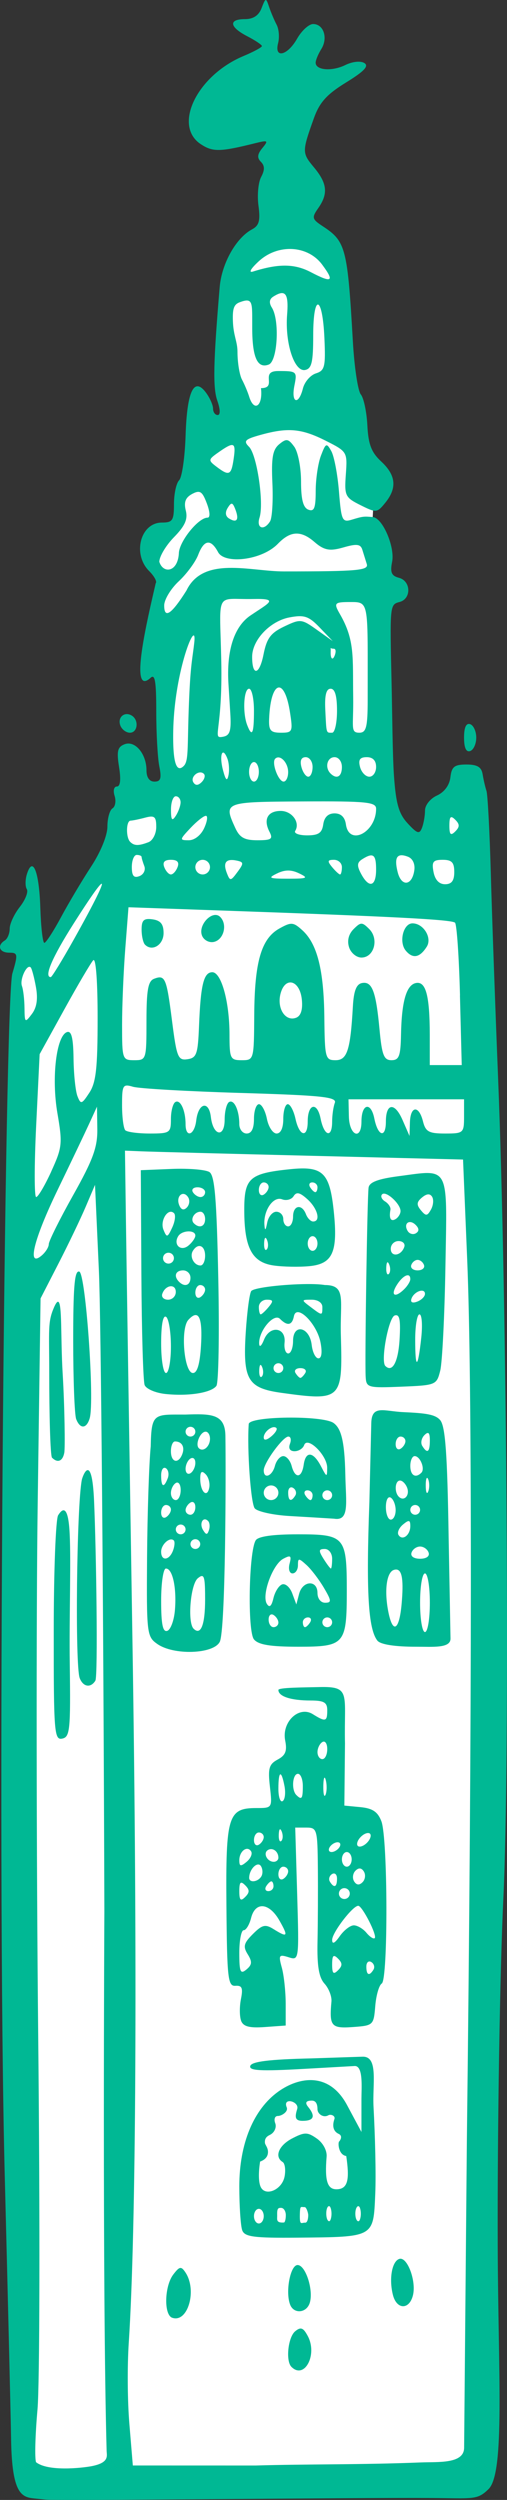 <?xml version="1.0" ?><svg height="721.689mm" viewBox="0 0 146.426 721.689" width="146.426mm" xmlns="http://www.w3.org/2000/svg">
    <rect x="0" y="0" width="146.426" height="721.689" fill="#333333" stroke="none"/>
    <path d="m -1898.898,-885.071 c 4.191,-7.227 10.793,-11.019 16.552,-10.472 5.759,0.548 11.331,6.953 12.315,12.431 0.983,5.478 0.913,44.436 0.913,44.436 0,0 7.983,7.964 8.733,13.063 0.749,5.099 -0.258,15.95 -0.258,15.95 l 2.318,18.794 4.606,71.374 11.659,-0.295 c 0,0 -1.311,-6.953 1.896,-10.135 3.207,-3.182 8.803,-0.822 9.13,1.854 0.328,2.676 4.016,146.749 4.016,146.749 l -5.212,335.245 -130.239,0.021 -0.128,-215.616 1.138,-177.945 c 0,0 -1.766,-40.093 -1.602,-41.588 0.164,-1.496 5.338,-7.037 5.338,-7.037 l 1.686,2.381 21.773,-34.934 c 0,0 -0.164,-5.921 3.067,-8.786 3.231,-2.865 10.957,-6.827 10.957,-6.827 l -1.096,-41.527 c 0,0 -1.896,-9.334 -1.124,-12.705 0.772,-3.371 1.311,-6.173 1.311,-6.173 0,0 -4.191,-6.426 -2.716,-8.786 1.475,-2.36 6.625,-3.94 7.304,-7.248 0.679,-3.308 -1.147,-6.363 1.662,-10.366 2.809,-4.003 3.862,-10.623 5.992,-12.54 2.13,-1.917 6.789,-7.606 6.789,-7.606 0,0 -0.679,-27.075 0.234,-33.585 0.913,-6.511 2.983,-8.127 2.983,-8.127 z" fill="#FFFFFF" paint-order="markers stroke fill" transform="translate(-191.066,368.395) translate(2159.039,594.751)"/>
    <path d="m -1891.242,-963.145 c -0.281,0.045 -0.595,0.815 -1.187,2.349 -0.823,2.134 -2.395,3.174 -4.797,3.174 -4.812,0 -4.51,2.265 0.66,4.939 2.328,1.204 4.233,2.483 4.233,2.839 0,0.358 -2.372,1.642 -5.271,2.853 -13.489,5.636 -20.516,20.139 -12.349,25.49 3.456,2.263 5.537,2.222 15.693,-0.308 3.693,-0.92 3.872,-0.798 2.059,1.403 -1.456,1.767 -1.568,2.828 -0.419,3.978 1.122,1.121 1.14,2.367 0.065,4.376 -0.827,1.545 -1.174,5.267 -0.771,8.27 0.581,4.334 0.197,5.748 -1.86,6.849 -4.626,2.476 -8.763,9.862 -9.339,16.672 -1.841,21.798 -1.994,29.027 -0.692,32.764 0.885,2.543 0.93,4.164 0.113,4.164 -0.736,0 -1.337,-0.832 -1.337,-1.847 0,-1.016 -0.91,-3.079 -2.022,-4.586 -3.47,-4.702 -5.496,-0.502 -5.904,12.241 -0.202,6.333 -1.042,12.19 -1.865,13.013 -0.824,0.823 -1.497,3.91 -1.497,6.859 0,4.758 -0.392,5.362 -3.478,5.362 -6.201,0 -8.601,9.087 -3.695,13.992 1.488,1.488 2.343,3.066 1.901,3.508 -2.308,10.043 -7.844,33.011 -1.536,27.37 1.317,-1.317 1.693,0.839 1.693,9.7 0,6.267 0.397,13.378 0.882,15.803 0.698,3.491 0.405,4.41 -1.411,4.41 -1.454,0 -2.293,-1.192 -2.293,-3.258 0,-4.751 -3.305,-8.688 -6.322,-7.53 -2.04,0.782 -2.333,1.987 -1.598,6.579 0.582,3.637 0.361,5.62 -0.624,5.62 -0.857,0 -1.149,1.18 -0.665,2.704 0.472,1.486 0.197,3.112 -0.61,3.611 -0.808,0.499 -1.469,2.868 -1.469,5.264 0,2.562 -1.942,7.321 -4.715,11.557 -2.594,3.961 -6.504,10.535 -8.691,14.609 -2.186,4.074 -4.349,7.394 -4.808,7.394 -0.459,-0.008 -0.98,-4.567 -1.16,-10.133 -0.337,-10.434 -2.171,-15.077 -3.858,-9.763 -0.514,1.623 -0.535,3.599 -0.047,4.389 0.489,0.79 -0.422,3.104 -2.025,5.141 -1.602,2.037 -2.914,4.851 -2.914,6.253 0,1.402 -0.635,2.94 -1.411,3.42 -2.34,1.446 -1.589,3.528 1.273,3.528 2.495,0 2.56,0.422 0.911,5.997 -2.207,7.458 -4.587,254.023 -2.183,347.815 0.855,33.37 1.673,66.757 1.816,75.488 0.255,15.506 2.955,16.557 6.649,16.932 l 3.31,0.336 c 4.035,0.41 89.774,-0.616 111.322,-0.461 12.231,0.088 13.332,0.641 16.614,-2.577 4.793,-4.699 2.765,-33.551 2.644,-70.024 -0.117,-35.085 0.662,-80.263 1.626,-100.395 1.936,-40.401 1.088,-172.333 -1.525,-237.128 -0.813,-20.177 -1.754,-46.601 -2.09,-58.719 -0.336,-12.119 -0.902,-22.913 -1.262,-23.988 -0.358,-1.074 -0.855,-3.222 -1.106,-4.774 -0.337,-2.091 -1.546,-2.823 -4.668,-2.823 -3.493,0 -4.286,0.63 -4.642,3.688 -0.265,2.287 -1.739,4.285 -3.88,5.261 -1.935,0.882 -3.452,2.776 -3.452,4.31 0,1.505 -0.391,3.755 -0.869,4.999 -0.736,1.919 -1.361,1.73 -4.12,-1.246 -2.575,-2.779 -3.403,-5.647 -3.979,-13.788 -0.4,-5.654 -0.507,-18.665 -0.673,-26.083 -0.516,-23.103 -0.577,-23.312 2.301,-24.064 3.45,-0.903 3.318,-6.06 -0.18,-6.975 -2.163,-0.565 -2.589,-1.561 -1.979,-4.611 0.856,-4.282 -2.723,-12.642 -5.529,-12.914 -2.647,-0.256 -2.927,-0.222 -6.117,0.743 -2.768,0.838 -3.03,0.264 -3.702,-8.11 -0.398,-4.956 -1.394,-10.209 -2.213,-11.674 -1.379,-2.463 -1.602,-2.366 -3,1.31 -0.831,2.184 -1.51,6.768 -1.51,10.185 0,4.943 -0.432,6.047 -2.116,5.401 -1.506,-0.578 -2.117,-2.929 -2.117,-8.152 0,-4.044 -0.882,-8.546 -1.964,-10.026 -1.71,-2.339 -2.271,-2.43 -4.348,-0.707 -1.886,1.565 -2.296,3.911 -1.961,11.235 0.233,5.091 -0.071,10.05 -0.674,11.02 -1.761,2.83 -4.028,2.031 -3.043,-1.073 1.326,-4.178 -0.743,-18.16 -3.025,-20.442 -1.689,-1.689 -1.208,-2.184 3.346,-3.449 7.885,-2.19 11.793,-1.839 18.777,1.683 6.237,3.145 6.292,3.236 5.83,9.717 -0.441,6.187 -0.211,6.67 4.233,8.888 4.536,2.264 4.785,2.239 7.169,-0.702 3.447,-4.254 3.081,-7.946 -1.179,-11.894 -2.845,-2.637 -3.729,-4.938 -4.01,-10.454 -0.199,-3.89 -1.048,-7.9 -1.887,-8.911 -0.839,-1.011 -1.87,-7.864 -2.292,-15.229 -1.546,-27.014 -2.055,-28.971 -8.65,-33.292 -3.179,-2.083 -3.287,-2.502 -1.361,-5.252 2.928,-4.18 2.618,-7.157 -1.225,-11.777 -3.475,-4.163 -3.476,-4.524 -0.039,-14.154 1.647,-4.614 3.716,-6.916 9.309,-10.358 5.239,-3.225 6.674,-4.746 5.283,-5.605 -1.109,-0.685 -3.423,-0.441 -5.52,0.584 -3.854,1.883 -8.549,1.508 -8.549,-0.682 0,-0.729 0.735,-2.504 1.633,-3.942 1.993,-3.191 0.675,-7.223 -2.361,-7.223 -1.224,0 -3.308,1.901 -4.63,4.224 -2.812,4.941 -6.675,5.828 -5.48,1.258 0.429,-1.641 0.232,-4.023 -0.438,-5.292 -0.67,-1.269 -1.646,-3.576 -2.168,-5.128 -0.459,-1.363 -0.707,-2.042 -0.988,-1.997 z m 6.406,71.882 c 3.812,-0.174 7.557,1.354 9.907,4.514 v 0.002 c 3.643,4.899 2.888,5.396 -3.292,2.161 -4.675,-2.449 -9.299,-2.495 -16.68,-0.168 -1.372,0.432 -0.668,-0.821 1.675,-2.978 2.42,-2.229 5.425,-3.395 8.39,-3.53 z m -2.056,12.761 c 1.746,-0.306 2.209,1.553 1.843,6.159 -0.654,8.225 2.072,16.616 5.199,16.006 1.895,-0.37 2.334,-2.242 2.334,-9.957 0,-12.331 2.681,-11.725 3.236,0.731 0.371,8.314 0.11,9.394 -2.466,10.211 -1.584,0.503 -3.268,2.459 -3.742,4.348 -1.244,4.958 -3.467,4.236 -2.461,-0.799 0.826,-4.129 0.71,-4.233 -4.69,-4.233 -5.497,0 -0.024,4.939 -4.96,4.939 v 0 c 0.604,5.175 -1.988,7.054 -3.407,2.469 -0.42,-1.358 -1.353,-3.572 -2.072,-4.92 -0.72,-1.348 -1.308,-4.957 -1.308,-8.021 0,-3.064 -1.206,-4.607 -1.331,-9.071 -0.089,-3.188 0.213,-4.572 1.875,-5.21 4.146,-1.591 3.671,0.119 3.711,7.467 0.025,8.455 1.517,11.73 4.774,10.479 2.552,-0.979 3.2,-12.804 0.901,-16.439 -0.865,-1.371 -0.738,-2.445 0.376,-3.153 0.884,-0.562 1.608,-0.905 2.19,-1.007 z m -14.397,43.859 c 1.188,-0.262 1.237,0.974 0.792,4.004 -0.694,4.727 -1.295,4.994 -4.969,2.209 -2.429,-1.841 -2.397,-2.043 0.667,-4.188 1.673,-1.172 2.797,-1.868 3.51,-2.025 z m -9.21,13.502 c 0.861,0.137 1.43,1.121 2.252,3.298 0.94,2.493 1.024,4.136 0.208,4.136 -2.686,0 -8.28,7.004 -8.28,10.367 -0.358,5.483 -4.563,5.845 -5.643,2.38 0,-1.525 1.91,-4.727 4.245,-7.116 3.179,-3.254 4.034,-5.182 3.403,-7.693 -0.606,-2.416 -0.095,-3.75 1.832,-4.781 0.844,-0.452 1.466,-0.674 1.982,-0.592 z m 9.493,3.412 c 0.321,0.065 0.61,0.607 1.012,1.653 1.144,2.979 0.428,4.002 -1.828,2.608 -1.048,-0.647 -1.189,-1.762 -0.388,-3.058 0.53,-0.857 0.883,-1.268 1.205,-1.203 z m 18.143,8.648 c 1.701,-0.192 3.543,0.503 5.714,2.401 2.976,2.6 4.695,2.619 8.525,1.52 3.674,-1.054 4.793,-0.906 5.291,0.702 0.347,1.121 0.929,2.991 1.293,4.155 0.57,1.825 -2.722,2.117 -23.969,2.117 -9.731,0 -23.281,-4.555 -28.119,5.525 -4.348,6.887 -6.424,8.276 -6.424,4.295 0,-1.675 1.892,-4.812 4.205,-6.972 2.313,-2.161 4.837,-5.59 5.609,-7.622 1.69,-4.445 3.651,-4.711 5.755,-0.78 1.885,3.522 12.59,2.39 17.251,-2.412 1.607,-1.656 3.167,-2.737 4.868,-2.929 z m -18.149,18.831 c 1.424,-0.064 3.42,0.085 6.198,0.022 7.549,-0.169 4.567,1.122 -0.536,4.57 -5.075,3.228 -7.231,10.412 -6.643,19.924 0.072,1.164 0.311,4.97 0.527,8.456 0.317,5.067 -0.09,6.435 -2.029,6.807 -3.469,0.668 -0.118,-1.144 -0.574,-21.977 -0.339,-15.496 -1.215,-17.609 3.057,-17.802 z m 34.324,0.9 c 5.476,-0.008 4.877,0.098 4.905,28.074 0.01,8.266 -0.475,9.653 -2.437,9.653 -2.652,0 -1.627,-1.729 -1.75,-10.36 -0.164,-11.426 0.558,-16.303 -3.845,-23.913 -1.878,-3.247 -1.543,-3.448 3.127,-3.454 z m -14.956,4.092 c 2.316,-0.063 3.628,0.802 6.03,3.301 l 3.742,3.895 -4.582,-3.27 c -4.416,-3.151 -4.759,-3.186 -9.427,-0.959 -3.941,1.879 -5.061,3.399 -6,8.142 -1.17,5.908 -3.272,6.3 -3.272,0.611 0,-4.851 5.189,-10.324 10.782,-11.374 1.073,-0.201 1.956,-0.325 2.728,-0.346 z m -30.443,5.555 c 0.276,-0.063 0.383,0.549 0.23,1.977 -0.446,4.177 -1.001,5.859 -1.421,14.723 -0.708,14.947 -0.03,19.381 -1.624,20.974 -1.751,1.752 -3.244,0.433 -3.038,-10.209 0.276,-14.235 4.656,-27.192 5.852,-27.465 z m 39.617,3.639 c 0.053,-0.008 0.249,0.19 0.855,0.19 v 0 c 1.096,0 0.356,2.235 -0.113,2.704 -0.469,0.469 -0.801,-0.364 -0.741,-1.852 0.034,-0.822 -0.056,-1.035 0,-1.043 z m -14.76,11.395 c 1.117,0.207 2.279,2.498 2.99,7.049 0.892,5.713 0.768,5.997 -2.608,5.997 -2.96,0 -3.52,-0.64 -3.404,-3.88 0.227,-6.253 1.587,-9.432 3.022,-9.166 z m -8.807,0.348 c 0.776,0 1.411,2.857 1.411,6.349 0,6.678 -0.544,7.819 -1.965,4.118 -1.36,-3.545 -0.994,-10.467 0.554,-10.467 z m 23.558,0 c 1.24,0 1.84,2.07 1.84,6.349 0,3.492 -0.635,6.349 -1.411,6.349 -1.76,0 -1.636,0.423 -1.98,-6.702 -0.2,-4.138 0.281,-5.997 1.551,-5.997 z m -58.96,7.325 c -1.442,0.07 -2.455,1.534 -1.777,3.303 0.437,1.139 1.679,2.071 2.76,2.071 2.256,0 2.664,-3.634 0.555,-4.938 -0.529,-0.327 -1.058,-0.459 -1.538,-0.436 z m 98.84,2.839 c -0.894,0.033 -1.354,1.367 -1.354,3.946 0,2.947 0.6,4.268 1.764,3.88 0.97,-0.323 1.763,-2.069 1.763,-3.88 0,-1.811 -0.793,-3.556 -1.763,-3.88 -0.145,-0.049 -0.282,-0.07 -0.41,-0.066 z m -70.854,8.266 c 0.309,0.06 0.712,0.596 1.153,1.746 v 0 c 0.472,1.23 0.616,3.384 0.32,4.787 -0.396,1.881 -0.816,1.489 -1.599,-1.495 -0.787,-3.001 -0.556,-5.17 0.125,-5.038 z m 23.775,1.324 c 1.091,0 1.984,1.27 1.984,2.823 0,1.552 -0.561,2.822 -1.247,2.822 -0.685,0 -1.578,-1.27 -1.984,-2.822 -0.48,-1.834 -0.043,-2.823 1.246,-2.823 z m 8.334,0 c 1.176,0 2.116,1.255 2.116,2.823 0,2.811 -1.503,3.67 -3.292,1.881 -1.719,-1.718 -0.973,-4.704 1.176,-4.704 z m 9.303,0 c 1.749,0 2.69,0.987 2.69,2.823 0,1.552 -0.878,2.822 -1.952,2.822 -1.073,0 -2.285,-1.27 -2.69,-2.822 -0.547,-2.093 -0.043,-2.823 1.952,-2.823 z m -25.296,0.096 c 1.247,0.244 2.588,2.144 2.588,4.22 0,1.506 -0.592,2.739 -1.316,2.739 -1.517,0 -3.543,-5.489 -2.434,-6.597 0.341,-0.341 0.746,-0.444 1.162,-0.362 z m -7.289,1.315 c 0.776,0 1.411,1.27 1.411,2.823 0,1.552 -0.635,2.822 -1.411,2.822 -0.776,0 -1.411,-1.27 -1.411,-2.822 0,-1.552 0.635,-2.823 1.411,-2.823 z m -15.646,2.998 c 0.426,-0.04 0.847,0.076 1.183,0.412 v -0.002 c 0.479,0.479 0.191,1.55 -0.64,2.381 -1.014,1.015 -1.803,1.039 -2.398,0.075 -0.752,-1.216 0.577,-2.745 1.855,-2.866 z m -6.93,6.879 c 0.776,0 1.389,0.793 1.389,1.763 -0.012,0.97 -0.637,2.716 -1.389,3.88 -1.065,1.649 -1.389,1.26 -1.389,-1.764 -0.012,-2.134 0.614,-3.88 1.389,-3.88 z m 36.686,1.493 c 18.384,-0.1 21.165,0.177 21.165,2.11 0,6.841 -7.816,10.883 -8.721,4.51 -0.296,-2.084 -1.42,-3.174 -3.273,-3.174 -1.852,0 -2.977,1.09 -3.273,3.174 -0.353,2.484 -1.369,3.174 -4.67,3.174 -2.32,0 -3.861,-0.577 -3.425,-1.284 1.498,-2.424 -0.931,-5.771 -4.187,-5.771 -3.758,0 -5.082,2.441 -3.254,5.997 1.088,2.113 0.586,2.47 -3.492,2.47 -3.733,0 -5.115,-0.776 -6.399,-3.594 -3.394,-7.448 -3.292,-7.487 19.527,-7.612 z m -28.004,4.151 c 0.624,0 0.411,1.588 -0.472,3.528 -0.94,2.063 -2.787,3.527 -4.449,3.527 -2.722,0 -2.702,-0.148 0.472,-3.527 1.823,-1.94 3.825,-3.528 4.449,-3.528 z m -15.876,0.22 c 1.269,-0.043 1.55,0.754 1.55,2.992 0,1.948 -1.004,3.926 -2.232,4.397 v 0 c -2.869,1.101 -4.128,1.081 -5.294,-0.084 -1.287,-1.285 -1.194,-6.094 0.116,-6.133 0.582,-0.01 2.487,-0.402 4.233,-0.87 0.669,-0.179 1.202,-0.287 1.625,-0.302 z m 86.788,0.172 c 0.259,-0.012 0.621,0.243 1.115,0.737 1.317,1.317 1.317,2.069 0,3.386 -1.317,1.317 -1.693,0.941 -1.693,-1.693 0,-1.646 0.147,-2.41 0.578,-2.43 z m -90.882,10.896 c 0.776,0 1.411,0.266 1.411,0.59 0,0.325 0.354,1.513 0.786,2.64 0.433,1.127 -0.203,2.429 -1.411,2.893 -1.623,0.623 -2.197,-0.067 -2.197,-2.64 0,-1.916 0.634,-3.483 1.411,-3.483 z m 76.395,0.1 c 0.512,-0.023 1.162,0.121 1.953,0.425 1.362,0.523 2.097,2.106 1.825,3.944 -0.658,4.477 -3.724,4.799 -4.802,0.504 -0.813,-3.24 -0.512,-4.805 1.025,-4.873 z m -8.598,0.04 c 1.023,0.068 1.341,1.337 1.341,4.093 v 0 c 0,4.938 -2.035,5.517 -4.329,1.231 -1.252,-2.341 -1.185,-3.267 0.304,-4.211 1.204,-0.763 2.071,-1.154 2.685,-1.114 z m -57.92,1.271 c 1.851,0 2.471,0.684 1.921,2.116 -0.447,1.164 -1.311,2.117 -1.921,2.117 -0.61,0 -1.474,-0.952 -1.921,-2.117 -0.55,-1.432 0.071,-2.116 1.921,-2.116 z m 9.171,0 c 1.164,0 2.116,0.952 2.116,2.116 0,1.164 -0.952,2.117 -2.116,2.117 -1.164,0 -2.116,-0.952 -2.116,-2.117 0,-1.164 0.952,-2.116 2.116,-2.116 z m 37.924,0 c 1.259,0 2.289,0.952 2.289,2.116 0,1.164 -0.241,2.117 -0.533,2.117 -0.293,0 -1.323,-0.952 -2.289,-2.117 -1.438,-1.732 -1.342,-2.116 0.533,-2.116 z m 31.41,0 c 2.613,0 3.332,0.76 3.332,3.527 0,2.514 -0.763,3.528 -2.657,3.528 -1.714,0 -2.897,-1.252 -3.332,-3.528 -0.566,-2.957 -0.136,-3.527 2.657,-3.527 z m -60.556,0.072 c 0.319,0.023 0.672,0.075 1.059,0.156 h 5e-4 c 2.049,0.426 2.072,0.783 0.211,3.299 -1.962,2.655 -2.145,2.672 -3.067,0.292 -1.034,-2.667 -0.44,-3.909 1.796,-3.747 z m 15.915,3.024 c 1.017,0 2.033,0.275 3.175,0.825 2.788,1.343 2.4,1.531 -3.175,1.531 -5.575,0 -5.962,-0.187 -3.175,-1.531 1.141,-0.55 2.158,-0.825 3.175,-0.825 z m -53.925,3.824 c 0.777,-0.319 -1.866,5.159 -7.938,16.009 -3.366,6.014 -6.378,10.936 -6.698,10.936 -2.036,0 0.38,-5.649 6.618,-15.475 4.74,-7.466 7.413,-11.222 8.018,-11.47 z m 7.812,6.779 26.937,0.943 c 49.645,1.738 66.438,2.613 67.365,3.513 0.507,0.492 1.157,9.942 1.441,21 h -0.019 l 0.519,20.107 h -4.615 -4.616 v -8.819 c -0.024,-11.272 -1.136,-15.424 -3.981,-14.876 -2.766,0.532 -4.141,5.268 -4.325,14.876 -0.118,6.224 -0.559,7.408 -2.759,7.408 -2.183,0 -2.755,-1.467 -3.443,-8.836 -1.031,-11.04 -2.141,-13.995 -5.051,-13.444 -1.642,0.311 -2.394,2.23 -2.65,6.771 -0.713,12.617 -1.645,15.509 -4.997,15.509 -2.96,-3e-4 -3.116,-0.599 -3.244,-12.365 -0.148,-13.719 -2.055,-21.26 -6.365,-25.161 -2.611,-2.363 -3.201,-2.406 -6.649,-0.476 -5.198,2.909 -7.137,9.602 -7.232,24.951 -0.079,12.959 -0.104,13.052 -3.607,13.052 -3.315,0 -3.536,-0.449 -3.536,-7.408 -0.01,-9.482 -2.36,-17.99 -4.97,-17.99 -2.477,0 -3.363,3.591 -3.833,15.521 -0.32,8.124 -0.701,9.221 -3.344,9.597 -2.729,0.39 -3.107,-0.549 -4.445,-11.03 -1.598,-12.518 -1.987,-13.428 -5.21,-12.19 -1.712,0.657 -2.177,3.255 -2.177,12.168 0,11.148 -0.058,11.332 -3.527,11.332 -3.439,0 -3.519,-0.257 -3.519,-10.23 0,-5.626 0.424,-15.561 0.931,-22.076 z m 25.094,2.22 c -2.186,0.024 -4.845,3.406 -3.87,5.947 0.492,1.282 2,2.117 3.351,1.857 2.923,-0.563 4.103,-5.037 1.906,-7.233 -0.404,-0.404 -0.883,-0.577 -1.387,-0.571 z m -19,1.18 c -1.821,-0.091 -2.31,0.657 -2.31,3.028 0,1.865 0.445,3.836 0.989,4.38 2.094,2.093 5.36,0.045 5.36,-3.361 0,-2.564 -0.855,-3.631 -3.175,-3.959 -0.317,-0.045 -0.604,-0.075 -0.865,-0.088 z m 75.922,1.245 c -2.659,0 -3.994,5.405 -1.944,7.875 2.023,2.438 4.056,2.056 6.072,-1.139 1.611,-2.554 -0.952,-6.736 -4.128,-6.736 z m -14.738,0.101 c -0.612,0 -1.224,0.519 -2.262,1.556 -1.444,1.444 -1.92,3.338 -1.316,5.241 0.52,1.639 2.131,2.98 3.578,2.98 3.647,0 5.122,-5.359 2.261,-8.22 -1.037,-1.037 -1.649,-1.556 -2.261,-1.556 z m -77.322,10.491 c 0.675,0.127 1.128,6.695 1.128,16.69 0,14.513 -0.46,18.671 -2.391,21.618 -2.199,3.357 -2.474,3.437 -3.428,1.008 -0.571,-1.452 -1.081,-6.343 -1.137,-10.871 -0.071,-5.918 -0.595,-8.069 -1.863,-7.656 -3.102,1.012 -4.553,13.192 -2.794,23.434 1.504,8.763 1.387,9.874 -1.776,16.792 h 0.014 c -1.863,4.075 -3.831,7.408 -4.374,7.408 -0.558,0 -0.551,-9.28 0,-20.623 l 1.002,-20.624 7.107,-12.888 c 3.909,-7.088 7.677,-13.491 8.373,-14.229 0.047,-0.05 0.093,-0.069 0.138,-0.061 z m -18.628,1.958 c 0.16,-0.016 0.311,0.042 0.444,0.19 0.327,0.366 1.001,2.918 1.498,5.671 0.616,3.415 0.242,5.882 -1.179,7.761 -1.979,2.616 -2.083,2.53 -2.127,-1.717 -0.025,-2.458 -0.355,-5.316 -0.735,-6.349 -0.622,-1.692 0.977,-5.441 2.099,-5.556 z m 75.438,4.508 c 1.488,0.011 2.99,1.785 3.303,4.997 0.282,2.883 -0.289,4.67 -1.66,5.196 -3.07,1.178 -5.581,-2.637 -4.519,-6.866 0.572,-2.277 1.719,-3.335 2.876,-3.326 z m -47.196,29.76 c 0.436,-0.002 1.004,0.141 1.744,0.361 1.746,0.52 15.747,1.323 31.114,1.782 23.47,0.702 27.815,1.16 27.162,2.862 -0.425,1.114 -0.777,3.561 -0.777,5.438 0,4.86 -2.307,4.226 -3.335,-0.915 -0.991,-4.953 -3.72,-4.306 -3.72,0.883 0,4.836 -2.411,4.296 -3.527,-0.789 -0.511,-2.328 -1.514,-4.233 -2.229,-4.233 -0.714,0 -1.299,1.905 -1.299,4.233 0,2.651 -0.725,4.233 -1.94,4.233 -1.067,0 -2.321,-1.905 -2.787,-4.233 -0.466,-2.328 -1.498,-4.233 -2.293,-4.233 -0.795,0 -1.446,1.905 -1.446,4.233 0,2.822 -0.705,4.233 -2.116,4.233 -1.164,0 -2.117,-1.218 -2.117,-2.707 0,-3.991 -1.525,-7.266 -2.97,-6.373 -0.694,0.43 -1.263,2.701 -1.263,5.048 0,5.378 -3.334,4.753 -3.982,-0.746 -0.57,-4.83 -3.62,-4.103 -4.225,1.007 -0.508,4.294 -3.081,5.183 -3.081,1.065 0,-3.991 -1.526,-7.266 -2.97,-6.373 -0.695,0.43 -1.263,2.648 -1.263,4.93 0,3.954 -0.288,4.15 -6.114,4.15 -3.363,0 -6.537,-0.424 -7.055,-0.941 -0.517,-0.517 -0.941,-3.766 -0.941,-7.219 0,-4.388 0.121,-5.69 1.43,-5.695 z m 63.971,3.979 h 16.685 16.685 v 4.939 c 0,4.799 -0.156,4.938 -5.491,4.938 -4.681,0 -5.622,-0.52 -6.376,-3.527 -1.186,-4.723 -3.626,-4.495 -3.769,0.351 l -0.116,3.88 -2.031,-4.65 c -2.243,-5.132 -4.793,-4.866 -4.793,0.501 0,4.885 -2.302,4.275 -3.334,-0.883 -0.99,-4.953 -3.72,-4.306 -3.72,0.883 h -6e-4 c 0,5.529 -3.515,4.08 -3.634,-1.498 z m -72.639,2.116 0.093,6.477 c 0.073,5.25 -1.246,8.858 -6.961,19.048 -3.879,6.915 -7.055,13.288 -7.055,14.163 v 0 c 0,0.875 -0.955,2.381 -2.119,3.347 -4.264,3.539 -2.226,-4.733 4.693,-19.048 3.751,-7.76 7.84,-16.332 9.086,-19.048 z m 8.079,12.704 4.873,0.2 c 2.68,0.11 24.648,0.688 48.819,1.283 l 43.946,1.083 1.206,29.054 c 1.442,34.835 1.405,130.113 -0.101,254.107 l -0.793,88.732 c -0.043,4.71 -7.486,4.028 -12.509,4.231 -17.039,0.687 -33.077,0.448 -47.682,0.886 l -35.486,-0.009 -0.999,-11.996 c -0.55,-6.598 -0.629,-16.574 -0.176,-23.463 2.124,-32.289 2.536,-110.262 1.068,-202.302 -0.885,-55.488 -1.733,-110.093 -1.885,-121.346 z m 50.901,5.137 c -0.962,0.02 -2.028,0.097 -3.212,0.219 -11.795,1.217 -13.275,2.542 -13.234,11.974 0.028,10.767 2.258,14.929 8.483,15.824 v -5.2e-4 c 2.695,0.388 7.324,0.476 10.287,0.196 6.784,-0.642 8.309,-4.057 7.076,-15.856 -1.026,-9.815 -2.664,-12.495 -9.399,-12.357 z m -33.771,0.098 c -1.167,-0.021 -2.394,-0.009 -3.623,0.041 l -8.931,0.364 0.164,29.999 c 0.09,16.5 0.512,30.91 0.94,32.022 0.427,1.112 3.102,2.272 5.945,2.58 h 5e-4 c 6.683,0.721 13.328,-0.332 14.783,-2.342 0.632,-0.873 0.875,-14.83 0.543,-31.016 -0.473,-23.014 -1.03,-29.707 -2.558,-30.7 -0.806,-0.524 -3.763,-0.885 -7.264,-0.948 z m 70.359,1.22 c -2.007,-0.034 -4.749,0.434 -8.475,0.92 -5.906,0.77 -8.426,1.727 -8.654,3.287 -0.386,2.644 -1.119,50.05 -0.843,54.654 0.185,3.098 0.627,3.218 10.337,2.822 9.968,-0.407 10.163,-0.488 11.201,-4.647 0.582,-2.328 1.256,-15.849 1.496,-30.047 0.379,-22.258 0.96,-26.885 -5.062,-26.988 z m -33.384,2.712 c 0.822,0 1.494,0.635 1.494,1.411 0,0.776 -0.283,1.411 -0.623,1.411 -0.342,0 -1.014,-0.635 -1.494,-1.411 -0.479,-0.776 -0.2,-1.411 0.622,-1.411 z m -14.027,5.2e-4 c 0.776,0 1.411,0.598 1.411,1.328 0,0.73 -0.635,1.72 -1.411,2.2 -0.776,0.48 -1.411,-0.118 -1.411,-1.328 0,-1.21 0.635,-2.2 1.411,-2.2 z m -48.728,0.71 1.115,24.692 c 0.613,13.581 1.326,96.857 1.586,185.057 0,0 -0.608,110.084 0.653,155.712 0.039,1.43 0.862,3.438 -4.39,4.435 -2.825,0.536 -12.55,1.58 -15.995,-1.155 -0.421,-1.098 -0.234,-7.924 0.415,-15.168 0.65,-7.244 0.746,-54.972 0.212,-107.355 -0.536,-52.383 -0.602,-121.835 -0.149,-154.337 l 0.824,-59.095 5.16,-10.043 c 2.838,-5.524 6.376,-12.902 7.864,-16.394 z m 29.597,0.7 c 1.21,0 2.2,0.634 2.2,1.411 0,0.776 -0.598,1.411 -1.328,1.411 -0.73,0 -1.72,-0.635 -2.2,-1.411 -0.48,-0.776 0.118,-1.411 1.328,-1.411 z m 28.795,1.741 c 0.678,-0.087 1.572,0.463 2.95,1.71 2.965,2.683 3.925,6.428 1.648,6.428 -0.693,0 -1.625,-0.952 -2.072,-2.116 -1.18,-3.076 -3.722,-2.594 -3.722,0.705 0,1.552 -0.635,2.822 -1.411,2.822 -0.776,0 -1.411,-0.952 -1.411,-2.117 0,-1.164 -0.908,-2.116 -2.018,-2.116 -1.11,0 -2.294,1.429 -2.63,3.174 -0.44,2.29 -0.664,2.461 -0.804,0.613 -0.312,-4.163 2.575,-8.343 5.095,-7.376 1.236,0.474 2.736,0.073 3.333,-0.893 0.308,-0.499 0.637,-0.781 1.044,-0.834 z m 25.072,0.09 c 1.546,0.024 4.772,3.195 4.772,5.041 0,0.786 -0.635,1.821 -1.411,2.3 -1.391,0.86 -1.976,-0.187 -1.504,-2.692 0.133,-0.705 -0.567,-1.781 -1.556,-2.393 -0.987,-0.611 -1.37,-1.538 -0.847,-2.061 0.138,-0.138 0.324,-0.199 0.545,-0.195 z m -58.248,0.108 c 0.544,-0.128 1.183,0.141 1.704,0.982 0.529,0.856 0.34,2.179 -0.421,2.94 -0.903,0.903 -1.671,0.631 -2.214,-0.784 -0.617,-1.607 0.025,-2.925 0.931,-3.139 z m 70.964,0.108 c 0.482,-0.033 0.871,0.199 1.178,0.696 0.5,0.808 0.351,2.466 -0.332,3.686 -1.07,1.913 -1.471,1.94 -2.916,0.2 -1.31,-1.577 -1.237,-2.384 0.332,-3.686 0.679,-0.565 1.255,-0.863 1.737,-0.896 z m -65.711,5.007 c 0.73,0 1.328,0.952 1.328,2.116 0,2.182 -1.665,2.803 -3.255,1.214 -1.127,-1.127 0.147,-3.331 1.927,-3.331 z m -8.65,0.016 c 0.342,-0.025 0.686,0.099 1.004,0.417 0.523,0.523 0.283,2.386 -0.532,4.139 -1.361,2.925 -1.569,2.977 -2.525,0.624 -0.876,-2.157 0.571,-5.072 2.054,-5.181 z m 68.917,2.989 c 0.517,-0.095 1.2,0.132 1.879,0.811 v 0 c 1.011,1.014 1.035,1.803 0.071,2.398 -0.79,0.488 -1.861,0.201 -2.38,-0.64 -0.838,-1.356 -0.435,-2.411 0.427,-2.57 z m -63.828,2.674 c 1.1,-0.038 2.066,0.353 2.067,1.204 -3e-4,0.681 -0.897,1.981 -1.991,2.889 -2.212,1.835 -4.473,-0.25 -2.948,-2.717 0.537,-0.869 1.772,-1.337 2.872,-1.376 z m 35.93,1.378 c 0.776,0 1.411,0.953 1.411,2.117 0,1.164 -0.636,2.116 -1.411,2.116 -0.776,0 -1.411,-0.952 -1.411,-2.116 0,-1.164 0.634,-2.117 1.411,-2.117 z m -13.596,0.488 c 0.128,0.019 0.281,0.236 0.45,0.658 v 0 c 0.407,1.019 0.356,2.235 -0.113,2.704 -0.469,0.469 -0.801,-0.364 -0.741,-1.852 0.043,-1.027 0.189,-1.543 0.403,-1.51 z m 38.406,0.922 c 1.229,0 1.984,0.754 1.676,1.676 -0.872,2.616 -3.91,3.051 -3.91,0.559 0,-1.229 1.005,-2.234 2.234,-2.234 z m -57.615,1.434 c 0.962,-0.08 1.764,0.938 1.764,2.798 0,1.552 -0.598,2.822 -1.328,2.822 -1.892,0 -3.229,-2.568 -2.2,-4.233 0.553,-0.895 1.187,-1.338 1.764,-1.386 z m -9.061,1.953 c 0.605,-0.093 1.238,0.175 1.578,0.726 0.455,0.735 0.225,1.708 -0.51,2.163 -0.736,0.454 -1.708,0.225 -2.163,-0.51 -0.454,-0.735 -0.225,-1.708 0.51,-2.163 0.184,-0.114 0.383,-0.185 0.584,-0.215 z m 72.202,2.045 c 0.737,0 1.566,0.683 1.846,1.517 0.279,0.834 -0.552,1.517 -1.846,1.517 -1.293,0 -2.126,-0.683 -1.846,-1.517 0.278,-0.834 1.109,-1.517 1.846,-1.517 z m -8.657,0.699 c 0.128,0.019 0.281,0.236 0.45,0.658 v 0 c 0.406,1.019 0.356,2.235 -0.113,2.704 -0.469,0.469 -0.801,-0.365 -0.741,-1.852 0.042,-1.027 0.189,-1.543 0.403,-1.511 z m -59.07,2.336 c 1.164,0 2.117,0.952 2.117,2.117 0,2.203 -1.669,2.8 -3.292,1.176 -1.623,-1.623 -1.028,-3.292 1.176,-3.292 z m -30.227,0.328 c -1.163,0.191 -1.52,5.145 -1.52,19.902 0,11.251 0.385,21.461 0.856,22.692 1.132,2.952 3.01,2.838 3.907,-0.236 1.449,-4.959 -1.156,-41.723 -3,-42.334 -0.085,-0.028 -0.166,-0.036 -0.243,-0.024 z m 95.072,1.08 c 0.467,-0.008 0.766,0.35 0.766,1.13 0,0.621 -0.762,1.89 -1.693,2.822 -2.698,2.697 -4.142,1.961 -2.212,-1.129 1.113,-1.782 2.36,-2.81 3.139,-2.823 z m -29.108,2.539 c -6.338,0.046 -15.029,0.976 -16.036,1.983 -0.497,0.497 -1.222,5.874 -1.614,11.948 -0.881,13.681 0.559,16.121 10.312,17.474 17.281,2.397 17.692,2.005 17.162,-16.317 -0.324,-10.353 1.734,-14.783 -4.641,-14.81 -1.218,-0.211 -3.07,-0.293 -5.183,-0.278 z m -30.798,0.285 c 0.776,0 1.411,0.597 1.411,1.328 0,0.73 -0.635,1.72 -1.411,2.199 -0.776,0.48 -1.411,-0.118 -1.411,-1.328 0,-1.21 0.635,-2.2 1.411,-2.2 z m -8.683,0.363 c 0.868,-0.124 1.628,0.391 1.628,1.637 0,1.229 -1.006,2.234 -2.234,2.234 -1.229,0 -1.983,-0.754 -1.675,-1.675 0.436,-1.308 1.414,-2.071 2.282,-2.195 z m 72.537,1.266 c 0.601,-0.044 1.052,0.228 1.052,0.923 0,0.758 -1.005,1.763 -2.235,2.234 -1.376,0.528 -2.019,0.212 -1.675,-0.819 0.44,-1.318 1.857,-2.266 2.858,-2.339 z m -44.633,2.602 c 1.875,0 1.972,0.383 0.533,2.116 -0.966,1.164 -1.997,2.117 -2.289,2.117 -0.293,0 -0.533,-0.952 -0.533,-2.117 0,-1.164 1.03,-2.116 2.289,-2.116 z m 12.962,0 c 1.807,0 3.091,0.879 3.091,2.116 l 6e-4,-5.1e-4 c 0,2.554 -0.01,2.554 -3.444,-0.044 -2.677,-2.024 -2.669,-2.072 0.352,-2.072 z m -73.246,0.594 c -0.287,-0.028 -0.668,0.484 -1.179,1.66 -1.848,4.25 -1.368,6.36 -1.368,19.06 0,11.279 0.293,23.795 0.81,24.313 v -0.016 c 1.619,1.619 3.067,1.034 3.542,-1.433 0.251,-1.305 0.111,-13.188 -0.473,-22.902 -0.619,-10.309 -0.09,-20.562 -1.333,-20.681 z m 69.486,3.017 c 2.016,0.315 5.52,4.603 6.319,8.735 0.55,2.844 0.319,4.586 -0.608,4.586 -0.822,0 -1.696,-1.74 -1.94,-3.868 -0.607,-5.256 -5.385,-6.298 -5.385,-1.174 0,1.997 -0.628,3.631 -1.395,3.631 -0.766,0 -1.242,-1.402 -1.058,-3.117 0.479,-4.439 -4.223,-5.127 -5.93,-0.868 -0.753,1.878 -1.354,2.358 -1.405,1.124 -0.152,-3.657 4.248,-8.888 6,-7.135 2.154,2.155 3.506,1.903 4.037,-0.75 0.186,-0.931 0.693,-1.268 1.365,-1.163 z m 34.899,0.622 c 0.681,0 0.913,3.016 0.517,6.702 -0.981,9.131 -1.755,9.39 -1.755,0.588 0,-4.01 0.557,-7.291 1.238,-7.291 z m -64.495,0.215 c 1.284,0.216 1.742,3.144 1.395,8.821 -0.325,5.313 -1.086,7.897 -2.327,7.897 -2.552,0 -3.661,-12.772 -1.332,-15.335 0.926,-1.019 1.68,-1.481 2.264,-1.383 z m 57.818,0.036 c 1.004,0.086 1.219,1.975 0.932,6.901 -0.382,6.585 -2.08,9.777 -4.118,7.74 -1.405,-1.405 0.932,-13.984 2.706,-14.571 0.176,-0.058 0.336,-0.082 0.479,-0.07 z m -66.836,0.41 c 0.099,-0.037 0.204,-0.023 0.314,0.045 0.776,0.48 1.411,4.327 1.411,8.549 0,4.222 -0.635,7.677 -1.411,7.677 -0.785,0 -1.41,-3.79 -1.41,-8.549 0,-4.673 0.405,-7.463 1.097,-7.723 z m 32.767,13.449 c 0.776,0 1.411,0.634 1.411,1.411 0,0.776 -0.634,1.411 -1.411,1.411 -0.776,0 -1.411,-0.635 -1.411,-1.411 0,-0.776 0.635,-1.411 1.411,-1.411 z m -5.13,0.488 c 0.128,0.019 0.281,0.236 0.45,0.658 v 0 c 0.406,1.018 0.356,2.236 -0.113,2.705 -0.469,0.469 -0.801,-0.365 -0.741,-1.852 0.042,-1.027 0.189,-1.543 0.403,-1.511 z m 11.479,0.923 c 1.256,0 1.891,0.635 1.411,1.411 -0.48,0.776 -1.115,1.411 -1.411,1.411 -0.296,0 -0.931,-0.635 -1.41,-1.411 -0.48,-0.776 0.155,-1.411 1.41,-1.411 z m 23.056,12.172 c -1.594,0.15 -2.515,1.001 -2.579,3.675 l -0.548,22.793 c -0.962,25.838 -0.338,36.671 2.307,40.023 0.875,1.11 5.042,1.778 11.231,1.764 4.724,-0.011 9.946,0.521 9.892,-2.372 l -0.541,-29.16 c -0.374,-24.08 -0.947,-32.083 -2.425,-33.864 -1.421,-1.711 -4.281,-2.033 -10.718,-2.332 -2.758,-0.128 -5.026,-0.679 -6.62,-0.528 z m -53.61,1.161 c -0.822,0.012 -1.698,0.04 -2.628,0.073 -9.107,0 -9.848,-0.558 -10.041,9.172 -0.491,5.044 -0.965,19.453 -1.058,32.02 -0.159,22.103 -0.063,22.92 2.971,25.045 l 5e-4,5.1e-4 c 4.715,3.303 16.124,2.933 18.006,-0.583 1.721,-3.217 1.814,-48.875 1.649,-59.563 -0.085,-5.523 -3.147,-6.246 -8.899,-6.163 z m 26.796,0.952 c -5.723,0.068 -11.081,0.706 -11.161,1.855 -0.512,7.411 0.597,22.968 1.735,24.339 0.786,0.947 5.344,1.947 10.128,2.219 v -5.2e-4 c 4.785,0.274 10.539,0.622 12.788,0.77 4.552,0.75 3.406,-4.638 3.246,-12.747 -0.202,-10.268 -1.383,-13.413 -3.378,-14.872 -1.545,-1.13 -7.635,-1.631 -13.358,-1.563 z m -27.989,2.648 c 0.776,0 1.411,0.635 1.411,1.411 0,0.776 -0.635,1.411 -1.411,1.411 -0.776,0 -1.411,-0.635 -1.411,-1.411 0,-0.776 0.635,-1.411 1.411,-1.411 z m 24.382,0.129 c 0.167,0.036 0.316,0.112 0.438,0.235 0.355,0.355 -0.322,1.449 -1.504,2.431 -1.341,1.113 -2.151,1.22 -2.151,0.284 0,-1.492 2.05,-3.201 3.217,-2.949 z m -19.998,1.282 c 0.693,0 1.26,0.915 1.26,2.033 0,2.277 -1.998,3.964 -3.233,2.729 -1.101,-1.101 0.416,-4.762 1.974,-4.762 z m 64.188,0.381 c 0.404,0.038 0.566,0.732 0.566,2.156 0,3.407 -0.733,3.931 -2.192,1.57 -0.522,-0.844 -0.241,-2.241 0.622,-3.104 0.432,-0.432 0.761,-0.645 1.004,-0.622 z m -7.899,1.028 c 0.776,0 1.411,0.598 1.411,1.328 0,0.73 -0.635,1.72 -1.411,2.2 -0.776,0.479 -1.411,-0.118 -1.411,-1.328 0,-1.21 0.634,-2.2 1.411,-2.2 z m -32.401,0.002 c 0.699,0 0.905,0.953 0.459,2.117 -0.503,1.311 0.01,2.117 1.337,2.117 1.182,0 2.427,-0.794 2.767,-1.764 0.94,-2.688 6.691,2.977 6.652,6.568 -0.02,2.783 -0.123,2.758 -1.764,-0.413 -2.239,-4.329 -4.442,-4.553 -5.016,-0.511 -0.559,3.934 -2.497,4.13 -3.486,0.352 -0.406,-1.552 -1.492,-2.822 -2.413,-2.822 -0.921,0 -2.007,1.27 -2.413,2.822 v 5.2e-4 c -0.775,2.963 -3.231,3.933 -3.231,1.276 0,-2.135 5.549,-9.742 7.107,-9.742 z m -32.74,1.41 c 1.987,0 2.9,1.589 2.103,3.665 -1.13,2.944 -3.279,2.392 -3.279,-0.843 0,-1.552 0.529,-2.822 1.176,-2.822 z m 69.223,4.232 c 1.587,0 3.066,3.67 1.935,4.8 -1.699,1.698 -3.196,0.771 -3.196,-1.979 0,-1.552 0.567,-2.822 1.26,-2.822 z m -64.207,0.535 c 0.506,0.01 0.864,0.543 0.864,1.416 0,1.164 -0.635,2.509 -1.411,2.988 -0.776,0.48 -1.411,-0.081 -1.411,-1.244 0,-1.164 0.635,-2.509 1.411,-2.988 0.194,-0.12 0.379,-0.175 0.548,-0.172 z m -7.935,2.847 c 0.088,0.015 0.178,0.051 0.271,0.109 0.743,0.459 0.992,1.766 0.554,2.905 -1.119,2.917 -1.903,2.573 -1.903,-0.834 0,-1.398 0.465,-2.287 1.078,-2.18 z m -22.376,0.673 c -0.777,0.157 -1.503,2.249 -1.613,2.806 -1.485,7.506 -1.995,53.62 -0.61,57.231 0.983,2.561 3.174,2.919 4.521,0.739 0.782,-1.265 0.258,-37.598 -0.376,-51.968 -0.317,-7.185 -1.146,-8.964 -1.923,-8.807 z m 33.15,0.539 c 0.239,-0.01 0.56,0.2 0.979,0.619 0.85,0.849 1.326,2.62 1.058,3.936 -0.628,3.1 -2.601,1.12 -2.601,-2.611 0,-1.298 0.167,-1.928 0.564,-1.945 z m 64.999,1.702 c 0.085,0.032 0.178,0.164 0.276,0.407 0.392,0.97 0.392,2.557 0,3.527 -0.392,0.97 -0.712,0.176 -0.712,-1.764 0,-1.455 0.18,-2.265 0.435,-2.17 z m -7.864,0.759 c 0.693,0 1.618,0.933 2.055,2.072 v 0 c 0.848,2.21 -0.907,4.099 -2.412,2.594 -1.346,-1.345 -1.092,-4.665 0.355,-4.665 z m -64.471,0.591 c 0.641,-0.124 1.128,0.75 1.128,2.149 0,1.598 -0.635,2.905 -1.411,2.905 -0.776,0 -1.411,-0.915 -1.411,-2.033 0,-1.118 0.635,-2.425 1.411,-2.905 0.097,-0.06 0.192,-0.098 0.283,-0.116 z m 27.231,0.819 c 1.164,0 2.116,0.952 2.116,2.117 0,1.164 -0.952,2.116 -2.116,2.116 -1.164,0 -2.117,-0.952 -2.117,-2.116 0,-1.164 0.953,-2.117 2.117,-2.117 z m 5.815,0.549 c 0.171,-0.006 0.36,0.049 0.557,0.171 0.791,0.487 1.069,1.477 0.622,2.2 -1.21,1.957 -2.056,1.592 -2.056,-0.886 0,-0.907 0.363,-1.467 0.877,-1.484 z m 4.684,0.864 c 0.822,0 1.494,0.635 1.494,1.411 0,0.776 -0.278,1.411 -0.622,1.411 -0.342,0 -1.015,-0.634 -1.494,-1.411 -0.48,-0.776 -0.199,-1.411 0.623,-1.411 z m 5.727,0 c 0.776,0 1.411,0.635 1.411,1.411 0,0.776 -0.635,1.411 -1.411,1.411 -0.776,0 -1.411,-0.634 -1.411,-1.411 0,-0.776 0.635,-1.411 1.411,-1.411 z m 18.053,2.007 c 0.093,0.011 0.19,0.047 0.29,0.109 0.776,0.48 1.411,2.105 1.411,3.611 0,1.506 -0.635,2.738 -1.411,2.738 -0.776,0 -1.411,-1.625 -1.411,-3.611 0,-1.792 0.468,-2.924 1.121,-2.847 z m -57.013,1.355 c 0.506,0.022 0.864,0.585 0.864,1.493 0,1.21 -0.635,2.199 -1.411,2.199 -0.776,0 -1.411,-0.597 -1.411,-1.327 0,-0.73 0.635,-1.721 1.411,-2.2 0.194,-0.12 0.379,-0.172 0.548,-0.165 z m 64.358,0.869 c 0.776,0 1.411,0.635 1.411,1.411 0,0.776 -0.635,1.411 -1.411,1.411 -0.776,0 -1.411,-0.635 -1.411,-1.411 0,-0.776 0.635,-1.411 1.411,-1.411 z m -71.961,0.002 c 0.776,0 1.411,0.597 1.411,1.328 0,0.73 -0.635,1.72 -1.411,2.199 -0.776,0.48 -1.41,-0.118 -1.41,-1.328 0,-1.21 0.634,-2.2 1.41,-2.2 z m -29.467,1.551 c -0.634,-0.155 -1.295,0.79 -1.696,1.425 -0.685,1.082 -1.268,16.141 -1.268,33.466 -0.02,29.252 0.155,31.463 2.448,31.003 2.235,-0.449 2.441,-2.495 2.179,-21.621 -0.192,-13.956 0.467,-31.55 -0.125,-39.09 -0.295,-3.77 -0.903,-5.027 -1.538,-5.182 z m 40.612,2.602 c 0.294,-0.03 0.637,0.104 0.996,0.463 v -0.006 c 0.472,0.469 0.588,1.655 0.26,2.635 -0.478,1.44 -0.811,1.438 -1.7,0 -0.883,-1.428 -0.437,-3 0.445,-3.091 z m 58.995,0.505 c 0.312,0.069 0.409,0.538 0.409,1.435 0,2.635 -2.301,4.357 -3.414,2.555 -0.433,-0.701 0.158,-2.059 1.314,-3.017 0.855,-0.709 1.38,-1.042 1.691,-0.973 z m -65.907,0.987 c 0.776,0 1.411,0.634 1.411,1.411 0,0.776 -0.635,1.411 -1.411,1.411 -0.776,0 -1.411,-0.635 -1.411,-1.411 0,-0.776 0.634,-1.411 1.411,-1.411 z m 33.897,2.822 c -7.321,0 -11.525,0.598 -12.23,1.739 -1.997,3.231 -2.402,26.308 -0.502,28.597 1.288,1.552 4.708,2.116 12.822,2.116 13.404,0 13.987,-0.677 13.987,-16.226 0,-15.567 -0.572,-16.226 -14.077,-16.226 z m -29.664,1.411 c 0.776,0 1.411,0.635 1.411,1.411 0,0.776 -0.635,1.411 -1.411,1.411 -0.776,0 -1.411,-0.635 -1.411,-1.411 0,-0.776 0.635,-1.411 1.411,-1.411 z m -6.702,0.093 c 0.177,0.042 0.339,0.129 0.479,0.269 0.356,0.355 0.245,1.688 -0.244,2.963 l -10e-4,0.002 c -1.097,2.858 -3.41,3.051 -3.41,0.284 0,-1.853 1.939,-3.809 3.175,-3.518 z m 71.608,2.023 c 1.035,0 2.145,0.794 2.469,1.764 0.35,1.049 -0.65,1.764 -2.469,1.764 -1.819,0 -2.818,-0.714 -2.47,-1.764 0.324,-0.97 1.435,-1.764 2.47,-1.764 z m -27.527,0.706 c 1.188,0 2.129,1.247 2.129,2.822 0,1.552 -0.164,2.822 -0.364,2.822 -0.202,0 -1.16,-1.27 -2.129,-2.822 -1.472,-2.354 -1.411,-2.822 0.364,-2.822 z m -10.317,2.163 c 0.559,-0.008 0.533,0.632 0.15,2.096 -0.407,1.556 -0.032,2.797 0.844,2.797 0.867,0 1.576,-1.051 1.576,-2.335 0,-2.137 0.21,-2.145 2.469,-0.095 1.358,1.232 3.616,4.188 5.019,6.569 2.217,3.765 2.263,4.327 0.351,4.327 -1.256,0 -2.196,-1.209 -2.196,-2.822 0,-3.837 -4.285,-3.636 -5.301,0.248 l -0.803,3.07 -1.179,-3.188 c -0.649,-1.754 -1.957,-2.929 -2.906,-2.613 l 5e-4,0.001 c -0.95,0.316 -2.089,2.11 -2.532,3.985 -0.556,2.354 -1.144,2.859 -1.903,1.631 -1.555,-2.517 1.655,-11.356 4.721,-12.997 0.807,-0.432 1.353,-0.669 1.689,-0.674 z m -35.555,3.48 c 1.924,0 3.132,5.591 2.595,12.019 -0.248,2.97 -1.245,5.66 -2.215,5.979 -1.291,0.424 -1.763,-1.91 -1.763,-8.71 0,-5.132 0.619,-9.289 1.383,-9.289 z m 66.599,0.296 c 1.647,0.158 2.066,3.211 1.468,9.934 -0.694,7.806 -2.618,8.768 -3.898,1.948 -1.125,-5.999 -0.411,-11.097 1.649,-11.775 0.286,-0.093 0.546,-0.13 0.782,-0.107 z m 8.211,1.116 c 0.784,0 1.411,3.763 1.411,8.466 0,4.703 -0.627,8.466 -1.411,8.466 -0.784,0 -1.411,-3.762 -1.411,-8.466 0,-4.703 0.627,-8.466 1.411,-8.466 z m -64.506,0.76 c 0.854,-0.099 1.011,1.631 1.011,6.744 0,7.36 -1.25,10.53 -3.331,8.449 -1.812,-1.812 -0.896,-12.791 1.214,-14.542 0.459,-0.381 0.821,-0.618 1.105,-0.651 z m 20.217,11.068 c 0.169,-0.007 0.354,0.045 0.548,0.165 0.776,0.479 1.411,1.469 1.411,2.2 0,0.73 -0.635,1.328 -1.411,1.328 -0.776,0 -1.411,-0.99 -1.411,-2.199 0,-0.909 0.357,-1.471 0.863,-1.493 z m 10.508,0.871 c 0.823,0 1.102,0.635 0.623,1.411 -0.479,0.776 -1.151,1.411 -1.494,1.411 -0.342,0 -0.622,-0.635 -0.622,-1.411 0,-0.776 0.672,-1.411 1.494,-1.411 z m 5.561,0 c 0.776,0 1.411,0.635 1.411,1.411 0,0.776 -0.635,1.411 -1.411,1.411 -0.776,0 -1.411,-0.635 -1.411,-1.411 0,-0.776 0.635,-1.411 1.411,-1.411 z m -2.317,20.111 c -4.467,0.115 -11.793,0.105 -11.793,0.837 0,1.86 3.612,3.043 9.287,3.043 3.883,0 4.823,0.551 4.823,2.823 0,3.286 -0.493,3.419 -4.173,1.12 -4.037,-2.521 -9.045,2.278 -7.973,7.638 0.596,2.98 0.09,4.253 -2.172,5.463 -2.497,1.337 -2.842,2.528 -2.249,7.788 0.699,6.21 0.692,6.21 -3.847,6.21 -8.247,0 -8.921,2.188 -8.705,28.219 0.175,20.98 0.431,23.266 2.595,23.097 1.908,-0.147 2.236,0.638 1.596,3.837 -0.442,2.211 -0.416,5.03 0.056,6.263 h -0.011 c 0.64,1.667 2.4,2.131 6.87,1.807 l 6.01,-0.435 v -6.349 c -0.01,-3.493 -0.508,-8.147 -1.114,-10.343 -1.004,-3.641 -0.833,-3.907 1.944,-3.026 3.035,0.964 3.043,0.906 2.484,-18.23 l -0.561,-19.197 h 3.216 c 3.078,0 3.218,0.498 3.322,11.641 0.054,6.402 0.011,15.987 -0.101,21.298 -0.15,7.059 0.396,10.321 2.031,12.128 1.231,1.36 2.129,3.681 1.992,5.159 -0.65,7.121 -0.072,7.808 6.199,7.354 5.891,-0.426 6.005,-0.533 6.454,-6.06 0.252,-3.094 1.098,-6.022 1.881,-6.506 1.85,-1.143 1.755,-41.931 -0.107,-46.83 -1.037,-2.728 -2.548,-3.75 -6.04,-4.086 l -4.657,-0.448 0.181,-17.919 c -0.322,-14.39 1.891,-16.538 -7.436,-16.298 z m 1.189,15.753 c 0.641,-0.124 1.127,0.751 1.127,2.149 0,1.598 -0.635,2.905 -1.411,2.905 -0.776,0 -1.41,-0.915 -1.41,-2.033 0,-1.118 0.634,-2.426 1.41,-2.905 0.097,-0.06 0.192,-0.098 0.284,-0.116 z m -7.338,9.287 c 0.776,0 1.411,1.587 1.411,3.527 0,3.694 -0.326,4.142 -1.882,2.587 -1.464,-1.464 -1.106,-6.114 0.471,-6.114 z m -5.11,0.164 c 0.325,-0.139 0.766,0.981 1.228,3.402 0.374,1.959 0.131,3.901 -0.541,4.317 -0.672,0.416 -1.222,-1.187 -1.222,-3.561 0,-2.619 0.209,-4.019 0.534,-4.158 z m 12.771,0.959 c 0.11,-0.059 0.238,0.153 0.371,0.668 v 0 c 0.359,1.373 0.337,3.278 -0.051,4.233 -0.386,0.955 -0.69,-0.168 -0.651,-2.496 0.018,-1.455 0.149,-2.306 0.332,-2.405 z m -12.791,14.892 c 0.128,0.019 0.281,0.236 0.45,0.658 v 0 c 0.406,1.019 0.356,2.236 -0.113,2.705 -0.469,0.469 -0.802,-0.365 -0.742,-1.852 0.042,-1.027 0.189,-1.543 0.403,-1.51 z m -6.158,0.922 c 0.776,0 1.411,0.598 1.411,1.328 0,0.731 -0.635,1.72 -1.411,2.2 -0.776,0.479 -1.411,-0.118 -1.411,-1.328 0,-1.21 0.635,-2.2 1.411,-2.2 z m 31.643,0.161 c 0.579,0.05 0.809,0.545 0.545,1.339 -0.34,1.018 -1.45,2.129 -2.469,2.469 -1.059,0.353 -1.587,-0.176 -1.235,-1.234 0.34,-1.018 1.451,-2.13 2.47,-2.47 0.265,-0.088 0.496,-0.121 0.689,-0.104 z m -8.901,2.661 c 0.775,0 1.019,0.635 0.539,1.411 -0.48,0.776 -1.507,1.411 -2.284,1.411 -0.775,0 -1.019,-0.635 -0.539,-1.411 0.48,-0.776 1.507,-1.411 2.283,-1.411 z m -25.975,1.908 c 0.372,0.051 0.725,0.281 1.003,0.731 0.433,0.701 -0.158,2.059 -1.314,3.018 -1.709,1.418 -2.101,1.331 -2.101,-0.462 0,-1.977 1.295,-3.439 2.412,-3.287 z m 6.885,0.076 c 1.048,0.074 1.991,1.106 1.991,2.485 0,0.646 -0.598,1.175 -1.328,1.175 -1.914,0 -3.174,-2.49 -1.715,-3.392 0.341,-0.211 0.702,-0.293 1.051,-0.268 z m 21.745,0.838 c 0.776,0 1.411,0.952 1.411,2.116 0,1.164 -0.635,2.117 -1.411,2.117 -0.776,0 -1.411,-0.952 -1.411,-2.117 0,-1.164 0.635,-2.116 1.411,-2.116 z m -25.712,3.601 c 0.36,-0.044 0.689,0.097 0.926,0.481 0.531,0.859 0.573,2.197 0.093,2.972 v 0.002 c -1.017,1.645 -3.545,1.898 -3.506,0.352 0.038,-1.881 1.405,-3.675 2.487,-3.806 z m 7.369,0.631 c 0.776,0 1.411,0.598 1.411,1.328 0,0.73 -0.635,1.72 -1.411,2.199 -0.776,0.48 -1.411,-0.117 -1.411,-1.327 0,-1.21 0.635,-2.2 1.411,-2.2 z m 22.161,0.521 c 0.406,0.041 0.779,0.337 1.12,0.89 0.562,0.911 0.388,2.291 -0.388,3.067 -0.941,0.943 -1.753,0.861 -2.436,-0.243 -0.562,-0.911 -0.388,-2.292 0.388,-3.068 0.47,-0.471 0.909,-0.686 1.315,-0.645 z m -7.517,1.439 c 0.514,0.017 0.877,0.577 0.877,1.484 0,2.479 -0.846,2.843 -2.056,0.886 -0.447,-0.722 -0.167,-1.712 0.622,-2.199 0.197,-0.122 0.385,-0.176 0.556,-0.171 z m -18.087,2.273 c 0.342,0 0.622,0.635 0.622,1.411 0,0.776 -0.673,1.411 -1.494,1.411 -0.823,0 -1.102,-0.635 -0.622,-1.411 0.48,-0.776 1.15,-1.411 1.494,-1.411 z m -8.676,0.391 c 0.259,-0.012 0.621,0.244 1.115,0.737 1.317,1.317 1.317,2.07 0,3.386 -1.317,1.317 -1.693,0.941 -1.693,-1.693 0,-1.646 0.147,-2.411 0.579,-2.431 z m 29.516,1.584 c 0.605,-0.092 1.238,0.175 1.578,0.726 0.455,0.735 0.225,1.708 -0.51,2.162 -0.736,0.454 -1.708,0.225 -2.163,-0.511 -0.454,-0.735 -0.225,-1.708 0.51,-2.163 0.184,-0.114 0.383,-0.184 0.585,-0.215 z m 4.25,5.079 c 1.159,0 5.53,8.569 4.763,9.337 -0.335,0.335 -1.412,-0.359 -2.393,-1.543 -0.981,-1.183 -2.624,-2.15 -3.649,-2.15 -1.025,0 -2.852,1.411 -4.06,3.136 -1.454,2.076 -2.195,2.433 -2.195,1.058 0,-2.09 5.934,-9.838 7.534,-9.838 z m -27.509,0.133 c 1.523,0.133 3.264,1.517 4.739,4.109 2.659,4.673 2.404,5.047 -1.701,2.484 -2.366,-1.478 -3.265,-1.263 -5.954,1.427 -2.64,2.64 -2.888,3.615 -1.49,5.853 1.338,2.143 1.263,3.03 -0.376,4.39 -1.745,1.449 -2.054,0.73 -2.054,-4.818 0,-3.587 0.566,-6.523 1.258,-6.523 0.692,0 1.656,-1.587 2.143,-3.527 0.605,-2.411 1.911,-3.528 3.434,-3.395 z m 20.552,14.369 c 0.259,-0.012 0.62,0.244 1.114,0.737 1.317,1.317 1.317,2.069 0,3.386 -1.317,1.317 -1.693,0.941 -1.693,-1.693 0,-1.646 0.147,-2.41 0.579,-2.43 z m 10.176,1.569 c 0.171,-0.006 0.359,0.049 0.557,0.171 0.791,0.487 1.069,1.477 0.622,2.199 -1.21,1.957 -2.056,1.592 -2.056,-0.886 0,-0.907 0.363,-1.466 0.877,-1.484 z m -1.988,27.491 -14.786,0.49 c -12.148,0.282 -17.2,0.905 -17.621,2.172 -0.464,1.396 2.918,1.568 15.758,0.843 l 14.469,-0.816 c 2.445,0.058 1.879,6.288 1.879,9.465 v 9.582 l -4.152,-7.752 c -5.222,-9.751 -13.961,-8.111 -19.816,-3.942 -7.194,5.123 -11.308,15.078 -11.308,27.367 0,5.782 0.386,11.516 0.856,12.744 0.712,1.855 3.396,2.207 15.874,2.091 22.383,-0.209 21.98,0.016 22.532,-12.617 0.252,-5.788 -0.058,-17.045 -0.492,-25.028 -0.365,-6.717 1.51,-14.755 -3.195,-14.599 z m -18.854,15.091 c -0.68,2.207 -0.748,3.432 1.526,3.432 3.286,0 3.843,-1.295 1.612,-4.054 -0.848,-1.048 -0.787,-1.789 1.078,-1.789 1.32,0 1.638,1.237 1.638,2.506 0,1.27 1.631,2.586 3.151,1.723 0.686,-0.39 2.08,0.13 1.736,1.116 -0.596,1.709 -0.498,3.444 1.223,4.254 1.42,0.668 0.259,2.109 0.127,2.236 -0.362,0.346 -0.206,3.812 2.073,4.164 0.916,6.34 0.703,9.599 -2.831,9.599 -2.652,0 -3.415,-2.53 -2.84,-9.418 0.148,-1.767 -1.046,-3.982 -2.812,-5.219 -2.717,-1.902 -3.532,-1.91 -7.092,-0.069 -3.918,2.026 -5.264,5.307 -2.801,6.829 0.673,0.415 0.925,2.3 0.565,4.188 -0.756,3.953 -5.775,5.969 -6.989,2.806 -0.589,-1.535 -0.516,-4.338 -0.083,-7.113 0.816,-0.287 2.002,-0.926 2.232,-2.248 0.282,-1.621 -0.775,-2.474 -0.838,-3.166 -0.152,-1.662 1.042,-2.067 1.614,-2.388 1.186,-0.665 1.801,-2.145 1.362,-3.288 -0.439,-1.143 -0.095,-2.101 0.764,-2.079 0.981,0.025 3.088,-1.194 2.551,-2.493 -1.252,-3.028 3.706,-1.711 3.033,0.473 z m 9.255,28.062 c 0.133,0.037 0.258,0.172 0.356,0.415 0.392,0.97 0.392,2.557 0,3.527 -0.392,0.97 -1.221,0.122 -1.221,-1.818 0,-1.455 0.466,-2.234 0.865,-2.124 z m 8.455,0.008 c 0.139,0.032 0.269,0.164 0.367,0.407 0.392,0.97 0.392,2.557 0,3.527 -0.391,0.97 -1.29,0.176 -1.29,-1.764 0,-1.455 0.505,-2.265 0.923,-2.17 z m -16.472,0.227 c 0.202,-0.029 0.486,0.06 0.887,0.028 0.521,-0.041 1.062,1.693 1.062,2.332 0,0.639 -0.144,2.238 -0.925,2.175 -1.043,-0.084 -1.565,1.007 -1.503,-2.285 0.034,-1.823 0.142,-2.202 0.478,-2.251 z m -5.895,0.251 c 0.752,0 1.367,0.953 1.367,2.117 0,1.164 -0.251,2.097 -0.554,2.117 -2.382,0.151 -1.905,-0.912 -1.945,-2.158 -0.066,-2.054 0.381,-2.075 1.133,-2.075 z m -6.421,0.281 c 0.776,0 1.411,0.953 1.411,2.117 0,1.164 -0.635,2.117 -1.411,2.117 -0.776,0 -1.411,-0.953 -1.411,-2.117 0,-1.164 0.635,-2.117 1.411,-2.117 z m 40.992,14.407 c -0.146,-0.012 -0.291,0.005 -0.435,0.052 -2.117,0.696 -3.01,5.732 -1.845,10.376 1.079,4.299 4.721,4.396 5.786,0.156 0.971,-3.872 -1.322,-10.406 -3.506,-10.584 z m -29.805,1.82 c -2.107,0 -3.57,7.745 -2.159,11.422 1.069,2.785 4.738,2.47 5.67,-0.487 1.151,-3.65 -1.188,-10.935 -3.511,-10.935 z m -33.932,0.852 c -0.497,0.088 -1.068,0.702 -1.972,1.887 -2.546,3.334 -2.761,11.6 -0.328,12.475 v 0 c 4.511,1.621 7.301,-7.913 3.832,-13.097 -0.613,-0.916 -1.037,-1.353 -1.534,-1.265 z m 34.75,17.478 c -0.433,0.02 -0.914,0.297 -1.521,0.8 -2.059,1.709 -2.779,8.565 -1.077,10.266 3.757,3.757 7.612,-3.5 4.725,-8.896 -0.816,-1.525 -1.405,-2.203 -2.127,-2.17 z" fill="#00B894" transform="translate(-191.066,368.395) translate(2159.039,594.751)"/>
</svg>